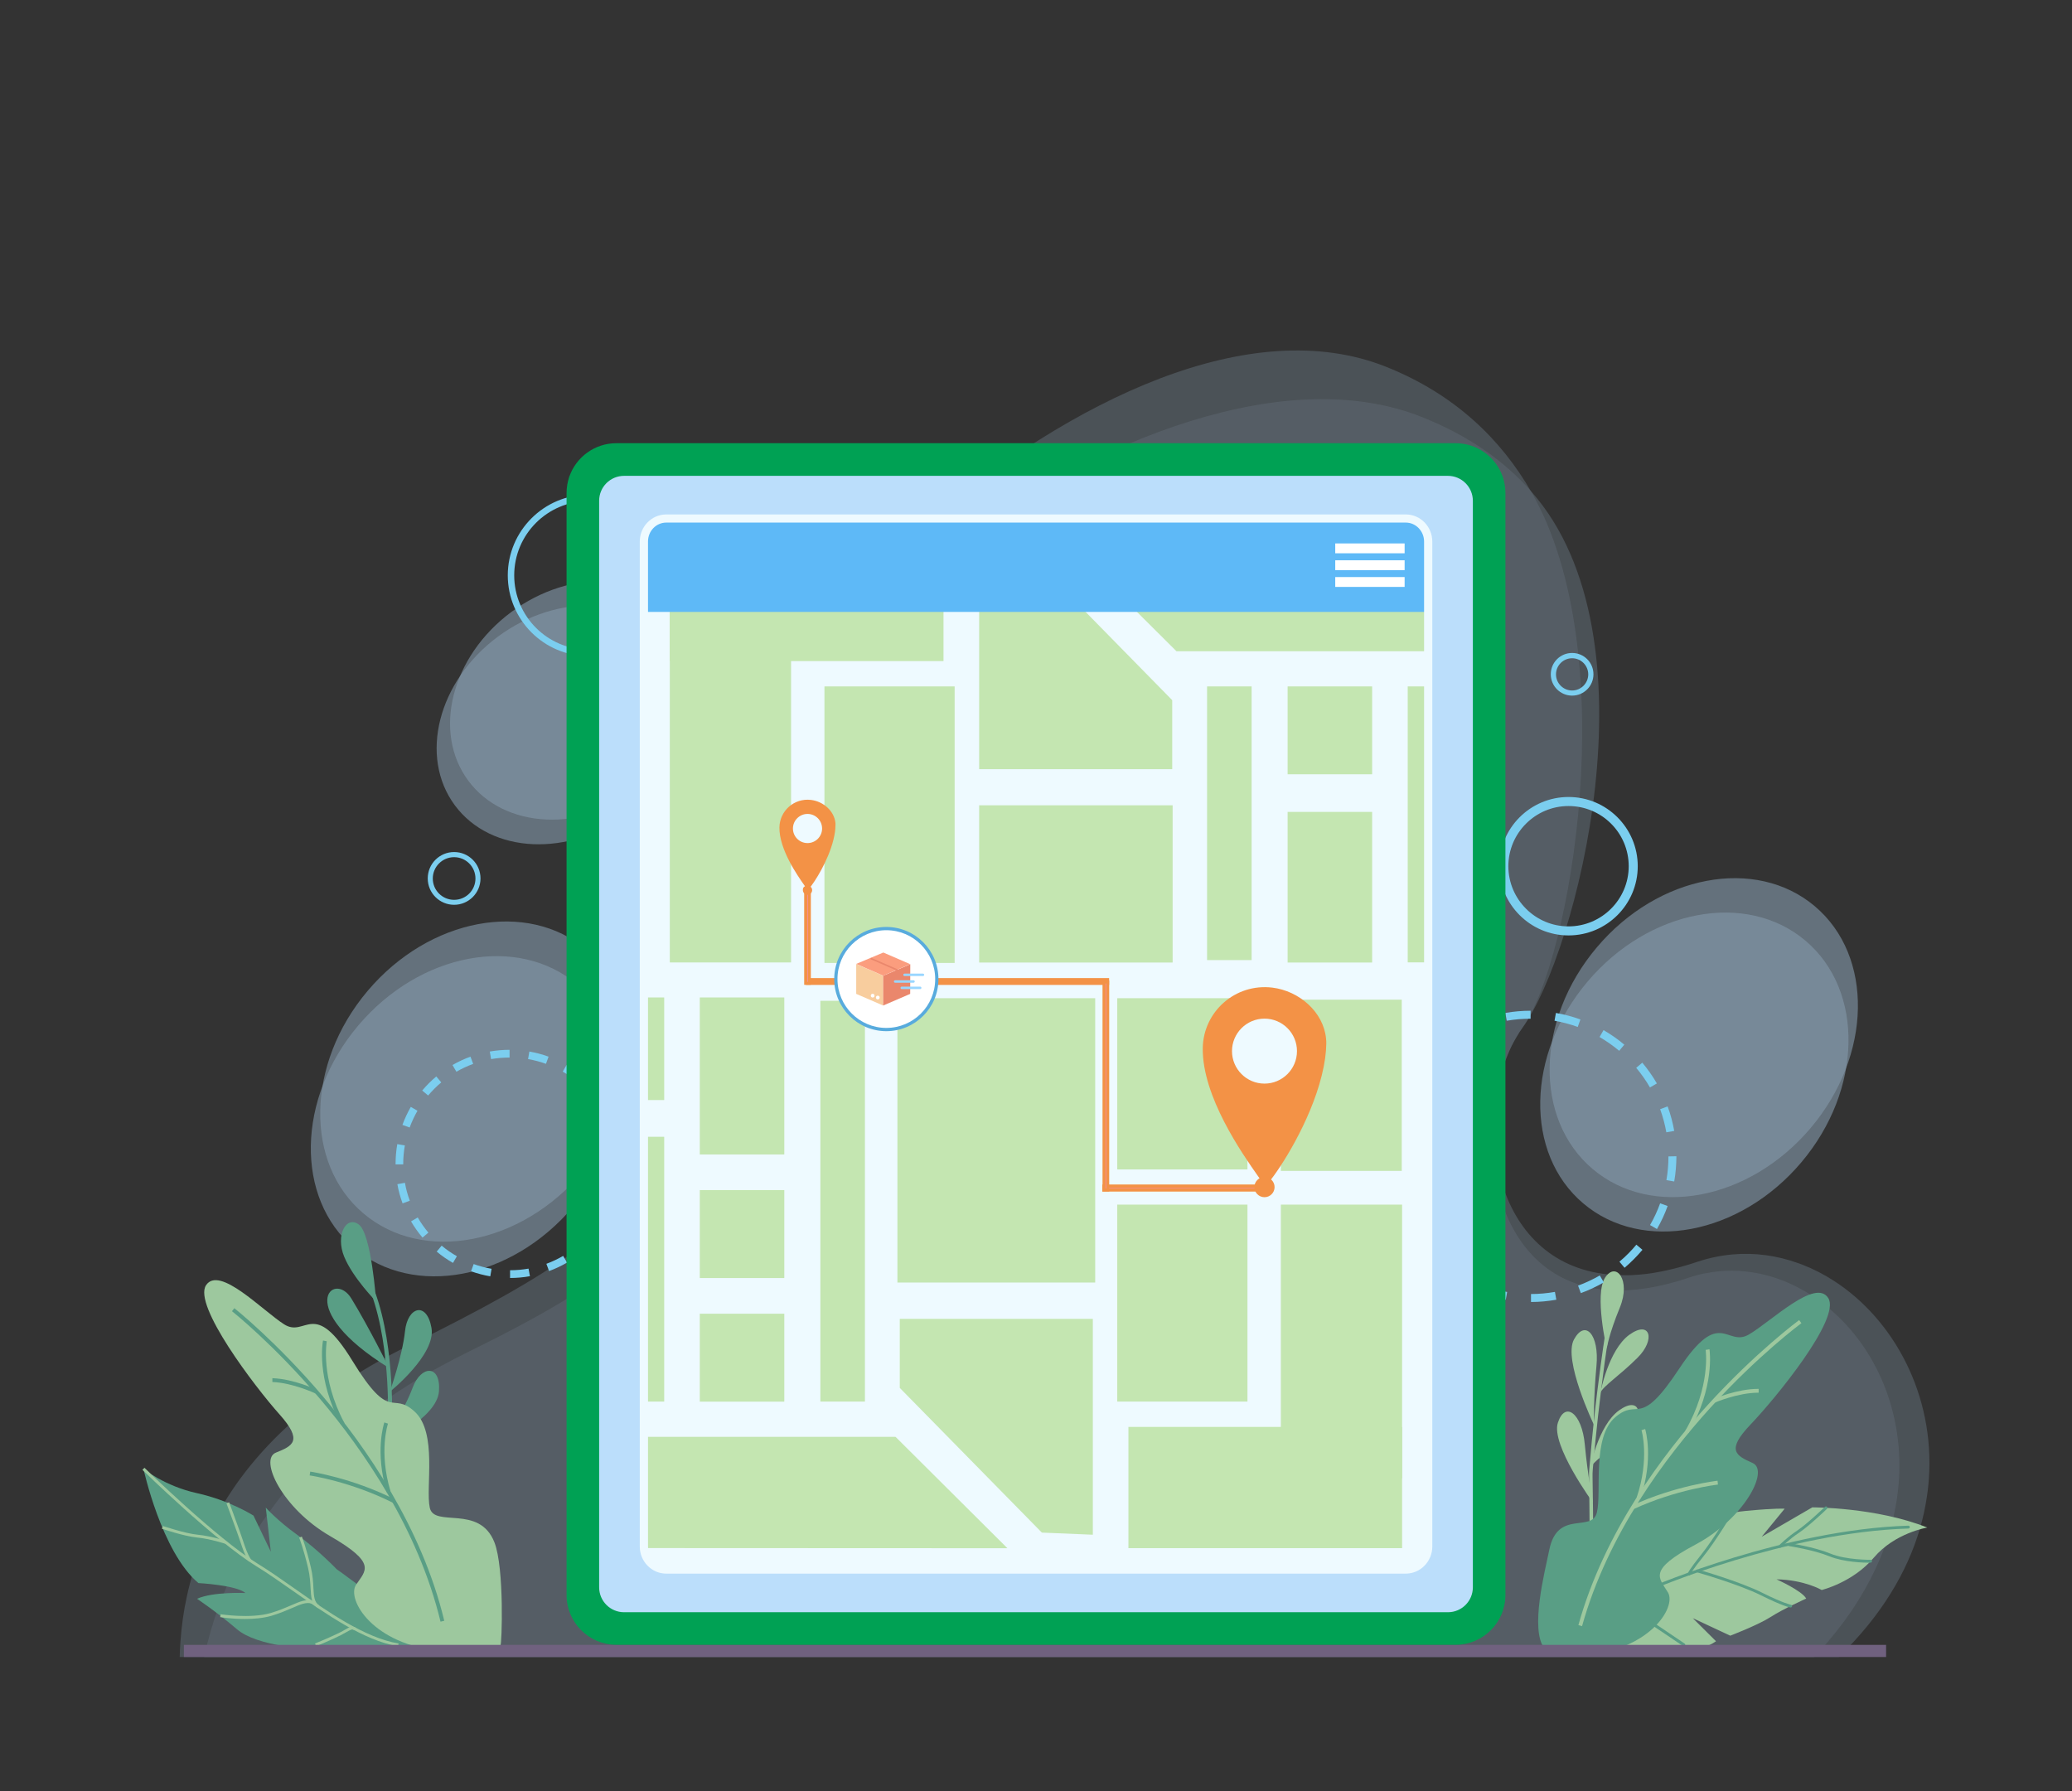 <?xml version="1.0" encoding="UTF-8"?>
<svg id="Layer_1" xmlns="http://www.w3.org/2000/svg" version="1.1" viewBox="0 0 2544.6 2200">
  <rect x="0" y="0" width="2544.6" height="2200" fill="#333333" stroke="none"/>
  <!-- Generator: Adobe Illustrator 29.0.0, SVG Export Plug-In . SVG Version: 2.1.0 Build 186)  -->
  <defs>
    <style>
      .st0 {
        fill: #f8cd9e;
      }

      .st1 {
        fill: #00a154;
      }

      .st2 {
        fill: #99d6ff;
      }

      .st3 {
        fill: #fff;
      }

      .st4 {
        fill: #58abdd;
      }

      .st5 {
        fill: #9ad263;
      }

      .st6 {
        fill: #5eb9f7;
      }

      .st7 {
        fill: #ea876c;
      }

      .st8 {
        fill: #eefaff;
      }

      .st9 {
        fill: #f48fb1;
      }

      .st10 {
        fill: #70617f;
      }

      .st11 {
        fill: #fb9d7e;
      }

      .st12 {
        opacity: .6;
      }

      .st13 {
        opacity: .3;
      }

      .st14 {
        fill: #7bceef;
      }

      .st15 {
        fill: #f39246;
      }

      .st16 {
        fill: #9dc89e;
      }

      .st17 {
        fill: #bbdefb;
      }

      .st18 {
        fill: #599e85;
      }

      .st19 {
        opacity: .5;
      }
    </style>
  </defs>
  <g>
    <g>
      <g class="st13">
        <g class="st12">
          <path class="st17" d="M2332.5,1807.9c-.3,9-1,18.1-2.2,27.3-.2,1.5-.4,3.1-.6,4.6-2,13.8-5.1,27.9-9.3,42.1-.4,1.5-.9,2.9-1.4,4.4-2.9,9.3-6.3,18.8-10.3,28.2h0c-14.2,33.7-35,67.9-63.7,101.5-5.4,6.4-11.1,12.7-17.1,19H220.7c.1-6.2.4-12.5.9-19,2.5-35.9,10.1-75.2,26.3-115.5,6.7-16.6,14.8-33.4,24.6-50.2.8-1.3,1.6-2.7,2.4-4,1.2-2.1,2.5-4.1,3.7-6.1.7-1.2,1.5-2.3,2.2-3.5,6.2-9.7,13-19.4,20.5-29,.9-1.2,1.8-2.4,2.8-3.6h0c1.4-1.7,2.8-3.5,4.2-5.2,14.3-17.5,30.7-34.8,49.6-51.7,27-24.2,58.9-47.5,96.6-69.4,1.1-.6,2.2-1.3,3.3-1.9h0c13.8-7.9,28.3-15.7,43.7-23.2,5.5-2.7,10.9-5.3,16.2-8,0,0,.2,0,.3-.2,1.5-.8,3-1.5,4.5-2.2.3,0,.5-.3.8-.4h0c1.2-.6,2.4-1.2,3.7-1.9,3.5-1.7,7-3.5,10.4-5.2,8.8-4.4,17.2-8.7,25.4-13,321.9-166.8,211.8-203.9,224.9-462.2,0-2.8.4-5.6.6-8.4,0-1.2.2-2.4.4-3.6,31.9-275.4,582.4-829.6,913.9-697,83.5,33.4,140.6,88.4,178.2,153.9,113.8,198.4,47.8,575.8-10.8,657.1-2.9,4-5.6,8.2-8.1,12.6-.6,1.1-1.3,2.2-1.9,3.3-.7,1.3-1.4,2.6-2.1,3.9-.5,1-1,1.9-1.5,2.9s-1.2,2.3-1.7,3.5c-.6,1.2-1.1,2.4-1.6,3.6-48,107.5-19.5,300.7,144.7,293.2,1.6,0,3.3,0,4.9-.3,6.8-.5,13.9-1.3,21.2-2.5,9.5-1.5,19.5-3.7,29.8-6.5,6.4-1.7,13-3.7,19.8-6,12.9-4.4,25.9-7,38.8-8.1,6.8-.6,13.5-.8,20.3-.5,1.6,0,3.3,0,4.9.3,17.7,1.2,35,5.1,51.6,11.6h0c1.8.6,3.5,1.3,5.2,2.1,15.1,6.4,29.6,14.8,43,25.1,58,43.4,97.8,119.9,95.2,208.1Z"/>
        </g>
        <g class="st12">
          <path class="st17" d="M2368.8,1816.5c-.3,4.8-.8,9.5-1.4,14.3-.2,1.5-.4,3-.6,4.6-1,7.4-2.4,14.9-4,22.5-11.6,52.7-38.9,106.9-86.1,158.1-5.9,6.4-12.1,12.7-18.6,19H250.7c1.4-6.2,2.8-12.6,4.5-19,4.9-18.9,11.4-38.9,19.8-59.4,2.7-6.6,5.5-13.2,8.6-19.8,2.1-4.6,4.4-9.2,6.7-13.9,7.6-15,16.3-30.2,26.2-45.5.7-1.2,1.5-2.3,2.3-3.5s.8-1.2,1.2-1.7c.9-1.3,1.7-2.6,2.6-3.9,6.1-8.9,12.6-17.9,19.5-26.8,2.5-3.1,5-6.3,7.6-9.4,3.7-4.5,7.5-9,11.4-13.5,7.6-8.7,15.7-17.4,24.3-26,13.1-13.2,27.4-26.3,43-39.1,1.4-1.2,2.8-2.3,4.2-3.5h0c13.8-11.2,28.4-22.1,44.2-32.9h0c1-.7,2.1-1.4,3.2-2.1,12.2-8.2,25-16.4,38.5-24.3,1.2-.7,2.3-1.3,3.5-2,3.7-2.2,7.4-4.3,11.2-6.4.9-.5,1.8-1,2.7-1.5.4-.3.8-.5,1.3-.7.2,0,.3-.2.5-.3,1.1-.6,2.2-1.2,3.3-1.8,11.4-6.2,23.2-12.4,35.4-18.4,396.5-194.1,197.7-226.8,211.6-500.2,0-2.8.4-5.6.6-8.4,0-1.2.2-2.4.4-3.6,33.2-273.7,626.3-767.6,957.8-635,57.8,23.1,101.7,54.7,134.3,91.9,157.4,178.9,53.8,567.6-10.8,657.1-2.9,4-5.6,8.2-8.1,12.6-.6,1.1-1.3,2.2-1.9,3.3-.7,1.3-1.4,2.6-2.1,3.9-.5,1-1,1.9-1.5,2.9s-1.2,2.3-1.7,3.5c-.6,1.2-1.1,2.4-1.6,3.6-45.3,102.8-12.5,276.5,143.1,274.9,1.1,0,2.3,0,3.4,0h.5c1.6,0,3.3,0,4.9-.2,11-.5,22.5-1.9,34.6-4.3h0c1.6-.3,3.2-.6,4.8-1h0c12.5-2.6,25.6-6.2,39.3-10.8,14.6-4.9,29.2-7.9,43.6-9.2,27.6-2.5,54.7,1.4,80.2,10.5,1.8.6,3.7,1.3,5.5,2,13.7,5.3,26.9,12.1,39.5,20.3,73.2,47.5,123.4,140.1,116,243.2Z"/>
        </g>
      </g>
      <g class="st12">
        <g class="st12">
          <ellipse class="st17" cx="2092.9" cy="1276" rx="211.3" ry="171.9" transform="translate(-233.1 2049.3) rotate(-49.8)"/>
        </g>
        <g class="st12">
          <ellipse class="st17" cx="2081.4" cy="1318.4" rx="211.3" ry="171.9" transform="translate(-269.6 2055.4) rotate(-49.8)"/>
        </g>
      </g>
      <g class="st12">
        <g class="st12">
          <ellipse class="st17" cx="583" cy="1329.3" rx="212.1" ry="172.6" transform="translate(-808.3 915.6) rotate(-49.8)"/>
        </g>
        <g class="st12">
          <ellipse class="st17" cx="571.4" cy="1371.9" rx="212.1" ry="172.6" transform="translate(-844.9 921.8) rotate(-49.8)"/>
        </g>
      </g>
      <g class="st12">
        <g class="st12">
          <ellipse class="st17" cx="708.1" cy="860.7" rx="165.8" ry="134.9" transform="translate(-373.4 591.2) rotate(-36.6)"/>
        </g>
        <g class="st12">
          <ellipse class="st17" cx="691.6" cy="891" rx="165.8" ry="134.9" transform="translate(-394.7 587.3) rotate(-36.6)"/>
        </g>
      </g>
    </g>
    <g>
      <g>
        <path class="st16" d="M1956.7,1880.9l-4.6-1.1c.2-3.2-.4-54.8-.6-68.3,0-2.1,0-4.3.2-6.4,1-11.8,2-23.3,3.1-34.4.7-7.4,1.5-14.7,2.2-21.7,0-.6,0-1.3.2-1.9h0c6-55.9,12.4-97.5,13.3-103.3,0-.4,0-.7,0-.7l4.5.7c0,0-.5,3.3-1.4,9.1-1.5,10-4,27.6-6.8,50.4h0c-.2,1.8-.4,3.7-.7,5.5-2.3,18.4-4.7,39.9-7,63-1,10.6-2,21.5-3,32.6-.3,3.3-.4,6.7-.3,10,.3,15.7.9,63.3.8,66.5Z"/>
        <path class="st16" d="M1957.3,1749.4s-38-79.3-24.3-104.4,31.2-6.1,27.6,32.5c-3.6,38.7-3.3,71.9-3.3,71.9Z"/>
        <path class="st16" d="M1956.3,1845.4s-51.9-70.9-43.1-98.1,29.6-11.8,33.1,26.9c3.6,38.6,10,71.2,10,71.2Z"/>
        <path class="st16" d="M1965.3,1710.7s9.9-52.7,35.6-71.4c25.7-18.6,32.7,5.8,10.1,28.2-22.5,22.4-42.4,34.8-45.7,43.2Z"/>
        <path class="st16" d="M1952.6,1803.6s9.9-52.7,35.6-71.4c25.7-18.6,32.7,5.8,10.1,28.2-22.6,22.4-42.5,34.8-45.7,43.2Z"/>
        <path class="st16" d="M1973.2,1656.4s-15.4-66.7-2-87.3c13.4-20.6,31.9,3,18.2,36.5-13.8,33.5-16.2,50.8-16.2,50.8Z"/>
      </g>
      <path class="st16" d="M1923.5,2023.1s38.7-107.2,129.5-141.5l-23.5,48.7,44.6-54.6s30.5-16.4,69.5-20.1c38.9-3.7,48.1-2.7,48.1-2.7l-28.2,34.4,62.2-36.1s78.6-.2,141.2,24.8c0,0-39.9,6.5-65.7,37s-64,39.7-64,39.7c0,0-21.2-12.5-55.5-13.1,0,0,30.9,13.7,36.5,23.6,0,0-28.8,13-43.8,22.7s-49.5,22.9-49.5,22.9l-46-21.5,28.5,28.3s-24,18.9-69.2,11.4c-45.2-7.3-114.7-3.9-114.7-3.9Z"/>
      <g>
        <path class="st18" d="M2028.6,1952.3c-.7,0-1.3-.4-1.6-1.1-.4-.9,0-1.9.9-2.3,1.6-.7,164.7-70.5,315.7-75.2,1,0,1.8.7,1.8,1.7s-.7,1.8-1.7,1.8c-150.3,4.6-312.8,74.2-314.4,74.9-.2.2-.4.2-.7.2Z"/>
        <path class="st18" d="M2199.1,1974.2h-.2c-.3,0-8.8-1.3-36.3-15-27-13.5-78-28.1-78.5-28.2-.9-.3-1.5-1.2-1.2-2.2s1.2-1.5,2.2-1.2c.5,0,51.8,14.8,79.1,28.5,26.6,13.3,35.1,14.6,35.1,14.7,1,0,1.6,1,1.5,2-.1.8-.9,1.4-1.7,1.4Z"/>
        <path class="st18" d="M2295.9,1919.2c-6.1,0-31.2-.5-49.3-7.9-19.8-8.1-49-12.4-49.3-12.5-1,0-1.6-1-1.5-2s1-1.6,2-1.5c.3,0,30,4.4,50.1,12.7,19.6,8,49,7.6,49.3,7.6,1,0,1.8.8,1.8,1.7s-.8,1.8-1.7,1.8c-.2.1-.6.1-1.4.1Z"/>
        <path class="st18" d="M2067.9,2021.8c-.3,0-.7,0-1-.3l-43.2-29.1c-.8-.5-1-1.6-.5-2.5.5-.8,1.6-1,2.5-.5l43.2,29.1c.8.5,1,1.6.5,2.5-.4.6-.9.8-1.5.8Z"/>
        <path class="st18" d="M2186.2,1900.8c-.4,0-.9-.2-1.2-.5-.7-.7-.7-1.8,0-2.5.4-.4,9.9-10,22.3-18.2,12.1-8.1,33.7-28.8,33.9-29,.7-.7,1.8-.7,2.5,0,.7.7.7,1.8-.1,2.5-.9.9-22.1,21.2-34.4,29.4-12.1,8-21.6,17.7-21.7,17.8-.4.2-.9.4-1.3.4Z"/>
        <path class="st18" d="M2074.3,1934.7c-.2,0-.4,0-.7,0-.9-.4-1.3-1.4-1-2.3.1-.2,2.2-5.2,16.9-23.5,14.5-18,35.6-53.1,35.8-53.4.5-.8,1.6-1.1,2.4-.6.8.5,1.1,1.6.6,2.4-.2.4-21.4,35.7-36.1,53.8-14.2,17.5-16.3,22.4-16.4,22.6-.2.7-.8,1.1-1.5,1.1Z"/>
      </g>
      <path class="st18" d="M1940.5,2033.1s-40.5-4.4-43.9-8.8c-17.9-23.3.7-94.6,6.1-121.1,10.1-49.6,52.1-20.6,58.4-45.6,6.2-25-6.5-92.5,22.8-117.3,29.4-24.8,28.3,16.4,78.5-59.7,50.3-76.1,57.9-25.6,85.4-41.7s81.8-69.7,97.5-44.7-64.9,123.3-95.4,155.2c-30.5,31.9-18,38.2,2.6,47.4s-10.4,68.2-70.1,100-44.9,40.7-34,58.9c10.9,18.2-23.3,72.9-107.9,77.4Z"/>
      <g>
        <path class="st16" d="M1942.9,1997.1l-4.5-1.3c31.8-114.1,103.8-209.9,158.6-270.1,59.4-65.3,112-104.1,112.5-104.5l2.8,3.8c-.5.4-52.8,39-111.9,104-54.4,59.9-126,155-157.5,268.1Z"/>
        <path class="st16" d="M2006.1,1853.4l-2-4.3c53.9-24.9,104.7-30.5,105.2-30.6l.5,4.7c-.5.1-50.5,5.7-103.7,30.2Z"/>
        <path class="st16" d="M2073.6,1759.9l-4.1-2.4c31.8-54.9,25.2-99.3,25.2-99.7l4.7-.7c.2,1.8,6.9,46.3-25.8,102.8Z"/>
        <path class="st16" d="M2014.5,1840.6l-4.5-1.5c16.1-47.8,6.1-82.3,5.9-82.7l4.5-1.4c.5,1.5,10.7,36.4-5.9,85.6Z"/>
        <path class="st16" d="M2106.1,1722.5l-1.9-4.3c1.2-.5,29.2-12.5,55-12.5h.6v4.7h-.6c-24.8,0-52.8,12-53.1,12.1Z"/>
      </g>
      <g>
        <path class="st18" d="M476.1,1753.1c.1-.9,5.1-95.2-20.1-164.4l4.7-1.7c25.5,70.2,20.5,165.5,20.4,166.4l-5-.3Z"/>
        <path class="st18" d="M477.9,1680.1s-24.6-49.8-46.4-85.4-72.5,11.9,46.4,85.4Z"/>
        <path class="st18" d="M478.7,1709.3s15.6-44.5,18.7-74.5,26.7-37,32.5-4c5.8,32.9-51.2,78.5-51.2,78.5Z"/>
        <path class="st18" d="M470.1,1772.2s26.1-39.3,36.5-67.6c10.4-28.3,35-29.2,32.5,4.1-2.5,33.3-69,63.5-69,63.5Z"/>
        <path class="st18" d="M461.9,1598.3s-5.7-82.8-21.2-94.4-28.9,13-18,39.5c10.9,26.4,39.2,54.9,39.2,54.9Z"/>
      </g>
      <path class="st18" d="M413.5,1927.2s-23.1-24.1-48-41.9-39.1-33.8-39.1-33.8l6.2,54.2-21.3-44.4s-29.3-18.7-69.3-27.5-65.8-29.9-65.8-29.9c0,0,22.2,102.3,67.5,140.3,0,0,46.2,2.4,57.8,12.2,0,0-40-1.8-59.5,7.1,0,0,24,16,48.9,37.3s87.2,25.5,129.8,27,95,0,95,0c0,0-4.5-21.3-33.8-47.2-29.3-26-68.4-53.4-68.4-53.4Z"/>
      <g>
        <path class="st16" d="M488.9,2021.8c-42.1-7-88.6-39.6-129.7-68.4-15.8-11-30.6-21.5-44.6-30-50.6-31.2-138.8-117.4-139.7-118.3l2.5-2.5c.9.9,88.8,86.9,139.1,117.8,14,8.6,29,19.1,44.8,30.2,40.8,28.6,86.9,60.9,128.2,67.8l-.6,3.4Z"/>
        <path class="st16" d="M276.7,1895.9c-.2,0-18.2-6-34.3-7.6-16.5-1.6-42.5-10.5-43.6-10.9l1.2-3.3c.3,0,26.7,9.1,42.8,10.7,16.5,1.6,34.4,7.5,35.1,7.7l-1.2,3.4Z"/>
        <path class="st16" d="M300.7,1988.3c-16.1,0-29.4-2.1-30.3-2.3l.6-3.5c.4,0,36.3,5.7,61.3-1.5,9.9-2.9,17.8-6.3,24.8-9.3,11-4.8,19-8.2,26.6-5.6l-1.1,3.3c-6.4-2.2-13.8,1-24.1,5.5-6.7,2.9-15.1,6.5-25.2,9.5-10.3,3-22.1,3.9-32.6,3.9Z"/>
        <path class="st16" d="M390.4,1974.9c-8-5.2-8.4-13.4-9-24.7-.4-7-.8-14.9-3-24.4-5.8-24.3-10.9-37.2-11-37.4l3.3-1.3c.1,0,5.3,13.3,11.1,37.9,2.3,9.7,2.8,18.2,3.1,25,.6,10.6.9,17.7,7.4,21.9l-1.9,3Z"/>
        <path class="st16" d="M305.3,1917.1c-4.4-6.5-7-14.3-10.3-24.2-1.1-3.4-2.4-7-3.8-10.9-5.4-15.1-13-35.6-13.1-35.8l3.3-1.2c.1.2,7.7,20.7,13.1,35.8,1.4,3.9,2.6,7.6,3.8,11,3.2,9.6,5.8,17.2,9.9,23.3l-2.9,2Z"/>
        <path class="st16" d="M388.2,2021.7l-1.3-3.3c.2,0,19.3-7.9,30.1-13.3,3-1.5,5.4-2.9,7.3-4,5.1-2.9,7.9-4.6,12.3-2.3l-1.6,3.1c-2.6-1.4-3.9-.7-9,2.2-2,1.1-4.4,2.5-7.5,4.1-10.9,5.6-30.1,13.4-30.3,13.5Z"/>
      </g>
      <path class="st16" d="M542.2,2027.6s52.9-.3,72.4-6.8c1.7-.6,5-94.9-7.4-126.6-18.4-47.1-74.1-17.5-79.4-42.6-5.4-25.2,9.8-92.2-18.7-118.1s-28.8,15.4-76.4-62.4-57-27.6-83.8-44.7-79.3-72.5-95.8-48.1c-16.6,24.5,60.5,125.5,89.9,158.4s16.7,38.9-4.2,47.3c-20.9,8.4,8,68.6,66.5,102.4s43.5,42.3,31.9,60c-11.7,17.9,20.6,73.7,105,81.2Z"/>
      <g>
        <path class="st18" d="M541,1991.6l4.6-1.1c-27.7-115.1-96.4-213.4-149-275.5-57.1-67.3-108.3-108-108.8-108.4l-2.9,3.7c.5.4,51.4,40.8,108.2,107.8,52.3,61.7,120.4,159.3,147.9,273.5Z"/>
        <path class="st18" d="M483,1845.8l2.1-4.2c-53-26.8-103.6-34.2-104.1-34.3l-.7,4.7c.5,0,50.4,7.4,102.7,33.8Z"/>
        <path class="st18" d="M418.8,1749.9l4.2-2.2c-29.9-56-21.7-100.1-21.7-100.5l-4.6-.9c-.4,1.8-8.6,46,22.1,103.6Z"/>
        <path class="st18" d="M475,1832.6l4.5-1.4c-14.5-48.3-3.2-82.5-3-82.8l-4.5-1.5c-.5,1.5-11.9,36,3,85.7Z"/>
        <path class="st18" d="M387.6,1711.4l2-4.3c-1.2-.6-28.7-13.5-54.5-14.5h-.6v4.7h.5c24.7,1,52.3,14,52.6,14.1Z"/>
      </g>
      <rect class="st10" x="225.8" y="2020.1" width="2090.5" height="14.9"/>
    </g>
  </g>
  <g>
    <path class="st14" d="M1880.2,1599v-9.8c9.9,0,19.7-.9,29.4-2.6l1.7,9.6c-10.2,1.8-20.6,2.8-31.1,2.8ZM1849.2,1596.3c-10.2-1.8-20.4-4.5-30.1-8l3.3-9.2c9.2,3.3,18.8,5.9,28.5,7.6l-1.7,9.6ZM1941.4,1588.1l-3.4-9.2c9.2-3.4,18.2-7.6,26.7-12.5l4.9,8.5c-9,5.2-18.5,9.7-28.2,13.2ZM1790.8,1575.2c-9-5.2-17.6-11.2-25.6-17.8l6.3-7.5c7.5,6.3,15.7,12,24.2,16.9l-4.9,8.4ZM1995.1,1557l-6.3-7.5c7.5-6.3,14.5-13.3,20.8-20.9l7.5,6.3c-6.7,7.9-14.1,15.4-22,22.1ZM1743.1,1535.4c-6.7-7.9-12.7-16.5-17.9-25.5l8.5-4.9c4.9,8.5,10.6,16.6,17,24.1l-7.6,6.3ZM2034.9,1509.4l-8.5-4.9c4.9-8.5,9.1-17.5,12.4-26.7l9.2,3.3c-3.4,9.7-7.9,19.2-13.1,28.3ZM1711.9,1481.7c-3.6-9.7-6.3-19.9-8.1-30.1l9.6-1.7c1.7,9.7,4.3,19.2,7.7,28.4l-9.2,3.4ZM2056.1,1451l-9.6-1.7c1.7-9.6,2.5-19.4,2.5-29.1l9.8-.2v.2c-.1,10.3-.9,20.6-2.7,30.8ZM1710.8,1420.6h-9.8v-.4c0-10.5.9-20.9,2.7-31.1l9.6,1.7c-1.7,9.6-2.5,19.5-2.5,29.4v.4ZM2046.4,1390.6c-1.7-9.7-4.3-19.2-7.6-28.4l9.2-3.4c3.6,9.7,6.3,19.9,8.1,30.1l-9.7,1.7ZM1721,1362.3l-9.2-3.3c3.5-9.7,8-19.3,13.2-28.3l8.5,4.9c-5,8.5-9.2,17.5-12.5,26.7ZM2026.3,1335.5c-4.9-8.5-10.6-16.6-16.9-24.1l7.5-6.3c6.7,8,12.7,16.5,17.9,25.5l-8.5,4.9ZM1750.4,1311.5l-7.5-6.3c6.7-7.9,14.1-15.4,22-22l6.3,7.5c-7.5,6.3-14.5,13.3-20.8,20.8ZM1988.5,1290.5c-7.5-6.3-15.7-12-24.1-16.9l4.9-8.5c9,5.2,17.6,11.2,25.5,17.9l-6.3,7.5ZM1795.3,1273.7l-4.9-8.5c9-5.2,18.5-9.6,28.2-13.2l3.4,9.2c-9.2,3.4-18.2,7.6-26.7,12.5ZM1937.6,1261.2c-9.2-3.3-18.8-5.9-28.5-7.6l1.7-9.6c10.2,1.8,20.4,4.5,30.1,8l-3.3,9.2ZM1850.4,1253.6l-1.7-9.6c10.2-1.8,20.6-2.7,31-2.7v9.8c-9.8,0-19.6.8-29.3,2.5Z"/>
    <path class="st14" d="M626.4,1569.5v-9.5c7.6,0,15.2-.7,22.7-2l1.7,9.3c-8,1.5-16.2,2.2-24.4,2.2ZM602.1,1567.5c-8-1.4-16-3.5-23.6-6.2l3.2-8.9c7.1,2.6,14.5,4.5,22,5.8l-1.6,9.3ZM674.3,1561l-3.3-8.9c7.1-2.6,14-5.9,20.6-9.7l4.8,8.2c-7,4.1-14.5,7.6-22.1,10.4ZM556.3,1551c-7-4-13.8-8.7-20-13.9l6.1-7.3c5.8,4.9,12.1,9.2,18.7,13l-4.8,8.2ZM716.3,1536.5l-6.1-7.2c5.8-4.9,11.2-10.3,16.1-16.1l7.3,6.1c-5.3,6.1-11.1,12-17.3,17.2ZM518.9,1519.9c-5.3-6.2-10-12.9-14.1-19.9l8.2-4.8c3.8,6.5,8.2,12.8,13.1,18.6l-7.2,6.1ZM747.5,1499.2l-8.2-4.7c3.8-6.6,7-13.5,9.6-20.7l8.9,3.2c-2.8,7.6-6.2,15.1-10.3,22.2ZM494.4,1477.9c-2.8-7.6-5-15.6-6.4-23.6l9.3-1.7c1.3,7.5,3.3,14.9,6,22l-8.9,3.3ZM764.1,1453.4l-9.3-1.6c1.3-7.3,1.9-14.9,1.9-22.4v-.3h9.5v.3c-.1,8-.8,16.1-2.1,24ZM495.3,1430h-9.5v-.5c0-8.2.7-16.4,2.1-24.4l9.3,1.6c-1.3,7.4-2,15.1-2,22.7v.6ZM754.6,1406.4c-1.3-7.5-3.3-14.9-5.9-22l8.9-3.3c2.8,7.6,4.9,15.6,6.4,23.6l-9.4,1.7ZM503.1,1384.7l-8.9-3.2c2.8-7.6,6.3-15.1,10.3-22.1l8.2,4.7c-3.7,6.5-7,13.5-9.6,20.6ZM739,1363.8c-3.8-6.6-8.2-12.8-13.1-18.6l7.2-6.1c5.2,6.2,10,12.9,14.1,20l-8.2,4.7ZM525.8,1345.4l-7.3-6.1c5.2-6.2,11-12,17.3-17.3l6.1,7.3c-5.8,4.9-11.2,10.3-16.1,16.1ZM709.8,1329.1c-5.8-4.9-12.1-9.3-18.7-13l4.7-8.2c7,4.1,13.8,8.8,20,14l-6,7.2ZM560.5,1316.2l-4.8-8.2c7-4.1,14.5-7.6,22.1-10.3l3.3,8.9c-7.1,2.6-14,5.8-20.6,9.6ZM670.5,1306.5c-7.1-2.6-14.5-4.5-22-5.8l1.6-9.3c8,1.4,16,3.5,23.6,6.3l-3.2,8.8ZM603.1,1300.7l-1.6-9.3c8-1.4,16.2-2.1,24.3-2.1v9.5c-7.6,0-15.2.6-22.7,1.9Z"/>
    <path class="st14" d="M1926.3,1148.8c-46.9,0-85-38.1-85-85s38.1-85,85-85,85,38.1,85,85-38.1,85-85,85ZM1926.3,989.9c-40.8,0-73.9,33.2-73.9,73.9s33.2,73.9,73.9,73.9,73.9-33.2,73.9-73.9c0-40.8-33.1-73.9-73.9-73.9Z"/>
    <path class="st14" d="M1930.7,854.3c-14.4,0-26.2-11.7-26.2-26.2s11.7-26.2,26.2-26.2,26.2,11.7,26.2,26.2-11.8,26.2-26.2,26.2ZM1930.7,808.4c-10.9,0-19.8,8.9-19.8,19.8s8.9,19.8,19.8,19.8,19.8-8.9,19.8-19.8-8.9-19.8-19.8-19.8Z"/>
    <path class="st14" d="M722.7,805.7c-54.7,0-99.1-44.5-99.1-99.1s44.5-99.1,99.1-99.1,99.1,44.5,99.1,99.1c.1,54.6-44.4,99.1-99.1,99.1ZM722.7,615.4c-50.3,0-91.2,40.9-91.2,91.2s40.9,91.2,91.2,91.2,91.2-40.9,91.2-91.2-40.9-91.2-91.2-91.2Z"/>
    <path class="st14" d="M557.7,1111.2c-17.9,0-32.4-14.5-32.4-32.4s14.5-32.4,32.4-32.4,32.4,14.5,32.4,32.4c0,17.9-14.6,32.4-32.4,32.4ZM557.7,1052.7c-14.4,0-26.2,11.7-26.2,26.2s11.7,26.2,26.2,26.2,26.2-11.7,26.2-26.2-11.8-26.2-26.2-26.2Z"/>
  </g>
  <path class="st1" d="M1848.8,605.5v1353.3c0,33.8-27.4,61.2-61.2,61.2H757c-33.8,0-61.2-27.4-61.2-61.2V605.5c0-6.8,1.1-13.3,3.1-19.4,0-.4.2-.8.4-1.1,8.4-23.7,31.1-40.7,57.7-40.7h1030.6c26.6,0,49.3,17,57.7,40.7.2.4.3.7.4,1.1h0c2,6.1,3.1,12.7,3.1,19.4Z"/>
  <path class="st17" d="M1808.8,615v1334.4c0,16.9-13.7,30.6-30.6,30.6h-1011.8c-16.9,0-30.6-13.7-30.6-30.6V615c0-16.9,13.7-30.6,30.6-30.6h1011.8c16.8,0,30.6,13.7,30.6,30.6Z"/>
  <path class="st3" d="M1753.9,665.1v1234.2c0,15.6-12.3,28.3-27.5,28.3h-908.2c-15.2,0-27.5-12.7-27.5-28.3V665.1c0-15.6,12.3-28.3,27.5-28.3h908.3c15.1,0,27.4,12.6,27.4,28.3Z"/>
  <g>
    <path class="st8" d="M1753.9,665.1v1234.2c0,15.6-12.3,28.3-27.5,28.3h-908.2c-15.2,0-27.5-12.7-27.5-28.3V665.1c0-15.6,12.3-28.3,27.5-28.3h908.3c15.1,0,27.4,12.6,27.4,28.3Z"/>
    <g class="st19">
      <rect class="st5" x="1102.1" y="1225.9" width="242.9" height="349.2"/>
      <rect class="st5" x="1372.1" y="1225.9" width="159.9" height="210.3"/>
      <rect class="st5" x="1573" y="1227.7" width="148.5" height="210.3"/>
      <rect class="st5" x="790.7" y="1225" width="25" height="126"/>
      <rect class="st5" x="790.7" y="1396.1" width="25" height="325.2"/>
      <polygon class="st5" points="1099.8 1764.6 1237.2 1901.4 792.3 1901.2 792.3 1764.6 1099.8 1764.6"/>
      <polygon class="st5" points="1105 1704.5 1105 1619.7 1342.1 1619.7 1342.1 1884.8 1279.5 1882.2 1105 1704.5"/>
      <rect class="st5" x="859.4" y="1613.4" width="103.8" height="108"/>
      <rect class="st5" x="859.4" y="1461.6" width="103.8" height="108"/>
      <rect class="st5" x="859.4" y="1225" width="103.8" height="192.8"/>
      <rect class="st5" x="1007.5" y="1229.1" width="54.7" height="492.2"/>
      <rect class="st5" x="1385.8" y="1752.4" width="336.1" height="148.9"/>
      <rect class="st5" x="1573" y="1479.4" width="148.9" height="336.1"/>
      <rect class="st5" x="1372.1" y="1479.4" width="159.9" height="241.9"/>
      <rect class="st5" x="1728.8" y="843" width="25" height="338.9"/>
      <polygon class="st5" points="1444.8 799.8 1307.4 663 1752.3 663.1 1752.3 799.8 1444.8 799.8"/>
      <polygon class="st5" points="1439.6 859.9 1439.6 944.6 1202.5 944.6 1202.5 679.5 1265.1 682.1 1439.6 859.9"/>
      <rect class="st5" x="1581.3" y="843" width="103.8" height="107.9"/>
      <rect class="st5" x="1581.3" y="997.1" width="103.8" height="185"/>
      <rect class="st5" x="1482.4" y="843" width="54.7" height="336.1"/>
      <rect class="st5" x="822.6" y="663" width="336.1" height="148.9"/>
      <rect class="st5" x="822.6" y="748.8" width="148.9" height="433.2"/>
      <rect class="st5" x="1012.5" y="843" width="159.9" height="339.6"/>
      <rect class="st5" x="1202.5" y="989" width="237.6" height="193.1"/>
    </g>
    <g>
      <g>
        <rect class="st9" x="1355.8" y="1456.7" width="201.8" height="4.6"/>
        <path class="st15" d="M1559.6,1463.4h-205.9v-8.7h205.9v8.7ZM1357.9,1459.3h197.6v-.5h-197.6v.5h0Z"/>
      </g>
      <g>
        <rect class="st15" x="991.5" y="1203" width="368.7" height="4.6"/>
        <path class="st15" d="M1362.1,1209.6h-372.5v-8.4h372.5v8.4ZM993.4,1205.7h364.9v-.8h-364.9v.8Z"/>
      </g>
      <g>
        <rect class="st9" x="1355.8" y="1206" width="4.4" height="255.4"/>
        <path class="st15" d="M1362.2,1463.2h-8.2v-259.2h8.2v259.2ZM1357.7,1459.5h.7v-251.6h-.7v251.6Z"/>
      </g>
      <g>
        <rect class="st9" x="989.5" y="1092.6" width="4.4" height="115"/>
        <path class="st15" d="M995.8,1209.5h-8.2v-118.8h8.2v118.8ZM991.4,1205.8h.7v-111.3h-.7v111.3Z"/>
      </g>
      <g>
        <path class="st15" d="M1628.5,1275.5c-3.1-32.6-32.9-58.6-66-62.6-45.7-5.5-84.9,29.8-85.4,74.5-.7,59.2,48.4,129.4,68.1,157.4,5.5,7.9,9.1,12.4,9.1,12.4,0,0,3.9-4.9,10.1-13.3,19.1-26.3,54.9-87.3,63-144.3.8-6,1.3-12,1.4-17.8,0-2.1,0-4.2-.3-6.3ZM1579.3,1322.7c-7.3,5.9-16.6,9.4-26.7,9.2-4.4,0-8.7-.8-12.7-2.1-.6-.2-1.2-.4-1.7-.6-15.9-6-27.1-21.5-26.9-39.5.3-23.1,19.2-41.6,42.2-41.3,23.1.3,41.6,19.2,41.3,42.2-.1,13-6.2,24.5-15.5,32.1h0Z"/>
        <circle class="st15" cx="1552.9" cy="1457.9" r="12.4"/>
      </g>
      <g>
        <circle class="st8" cx="1552.9" cy="1290.9" r="42.9"/>
        <path class="st15" d="M1552.9,1336.9c-25.3,0-46-20.6-46-46s20.6-46,46-46,46,20.6,46,46-20.6,46-46,46ZM1552.9,1251c-22,0-39.9,17.9-39.9,39.9s17.9,39.9,39.9,39.9,39.9-17.9,39.9-39.9c0-22-17.8-39.9-39.9-39.9Z"/>
      </g>
      <g>
        <path class="st15" d="M1026,1010.8c-1.4-14.8-14.9-26.6-30-28.4-20.8-2.5-38.5,13.5-38.8,33.8-.3,26.9,22,58.8,30.9,71.5,2.5,3.6,4.1,5.6,4.1,5.6,0,0,1.8-2.2,4.6-6,8.7-11.9,24.9-39.7,28.6-65.5.4-2.7.6-5.4.6-8.1.2-1,0-1.9,0-2.9ZM1003.7,1032.3c-3.3,2.7-7.5,4.2-12.1,4.2s-3.9-.4-5.7-1c-.3,0-.5-.2-.8-.3-7.2-2.7-12.3-9.8-12.2-17.9,0-10.5,8.7-18.9,19.2-18.8,10.5,0,18.9,8.7,18.8,19.2-.2,5.9-3,11.1-7.2,14.6h0Z"/>
        <path class="st15" d="M997.4,1093.2c0,3.1-2.6,5.7-5.7,5.7s-5.7-2.6-5.7-5.7.8-3.4,2.1-4.5c1-.8,2.2-1.2,3.5-1.2s2.6.5,3.5,1.2c1.5,1.1,2.3,2.7,2.3,4.5Z"/>
        <g>
          <circle class="st8" cx="991.9" cy="1017.5" r="19.9"/>
          <path class="st15" d="M991.7,1039.4c-12.1,0-21.9-9.8-21.9-21.9s9.8-21.9,21.9-21.9,21.9,9.8,21.9,21.9c0,12-9.8,21.9-21.9,21.9ZM991.7,999.6c-9.8,0-17.9,8-17.9,17.9s8,17.9,17.9,17.9,17.9-8,17.9-17.9c0-9.9-8-17.9-17.9-17.9Z"/>
        </g>
      </g>
      <g>
        <g>
          <circle class="st3" cx="1088.5" cy="1202.4" r="62"/>
          <path class="st4" d="M1088.5,1266.4c-35.3,0-64-28.7-64-64s28.7-64,64-64,64,28.7,64,64-28.7,64-64,64ZM1088.5,1142.4c-33.1,0-60,26.9-60,60s26.9,60,60,60,60-26.9,60-60-26.9-60-60-60Z"/>
        </g>
        <g>
          <g>
            <polygon class="st0" points="1084.6 1234.9 1051.5 1220.6 1051.5 1184 1084.6 1198.3 1084.6 1234.9"/>
            <polygon class="st7" points="1084.6 1234.9 1117.8 1220.6 1117.9 1184.2 1084.6 1198.3 1084.6 1234.9"/>
            <polygon class="st11" points="1051.5 1183.8 1084.6 1198.2 1117.8 1184.1 1084.8 1169.8 1051.5 1183.8"/>
            <rect class="st7" x="1084.7" y="1165.6" width="1.9" height="36" transform="translate(-432.5 1707.9) rotate(-66.5)"/>
            <circle class="st3" cx="1071.7" cy="1222.8" r="2.3"/>
            <circle class="st3" cx="1078" cy="1225.1" r="2.3"/>
          </g>
          <g>
            <path class="st2" d="M1133.5,1198.7h-22.7c-.8,0-1.5-.7-1.5-1.5h0c0-.8.7-1.5,1.5-1.5h22.7c.8,0,1.5.7,1.5,1.5h0c0,.8-.7,1.5-1.5,1.5Z"/>
            <path class="st2" d="M1121.9,1206.9h-22.6c-.8,0-1.5-.7-1.5-1.5h0c0-.8.7-1.5,1.5-1.5h22.6c.8,0,1.5.7,1.5,1.5h0c0,.8-.7,1.5-1.5,1.5Z"/>
            <path class="st2" d="M1130.1,1214.7h-22.7c-.8,0-1.5-.7-1.5-1.5h0c0-.8.7-1.5,1.5-1.5h22.7c.8,0,1.5.7,1.5,1.5h0c0,.8-.7,1.5-1.5,1.5Z"/>
          </g>
        </g>
      </g>
    </g>
    <g>
      <path class="st6" d="M1753.9,665.1v86.4h-963.2v-86.4c0-15.6,12.3-28.3,27.5-28.3h908.3c15.1,0,27.4,12.6,27.4,28.3Z"/>
      <g>
        <rect class="st3" x="1639.8" y="667.4" width="85.2" height="12.1"/>
        <rect class="st3" x="1639.8" y="688.1" width="85.2" height="12.1"/>
        <rect class="st3" x="1639.8" y="708.7" width="85.2" height="12.1"/>
      </g>
    </g>
    <path class="st8" d="M1726.4,1932.6h-908.2c-17.9,0-32.5-15-32.5-33.3V665.1c0-18.4,14.6-33.3,32.5-33.3h908.3c17.9,0,32.5,15,32.5,33.3v1234.2c0,18.4-14.7,33.3-32.6,33.3ZM818.2,641.8c-12.4,0-22.4,10.4-22.4,23.3v1234.2c0,12.8,10.1,23.3,22.4,23.3h908.3c12.4,0,22.4-10.4,22.4-23.3V665.1c0-12.8-10.1-23.3-22.4-23.3h-908.3Z"/>
  </g>
</svg>